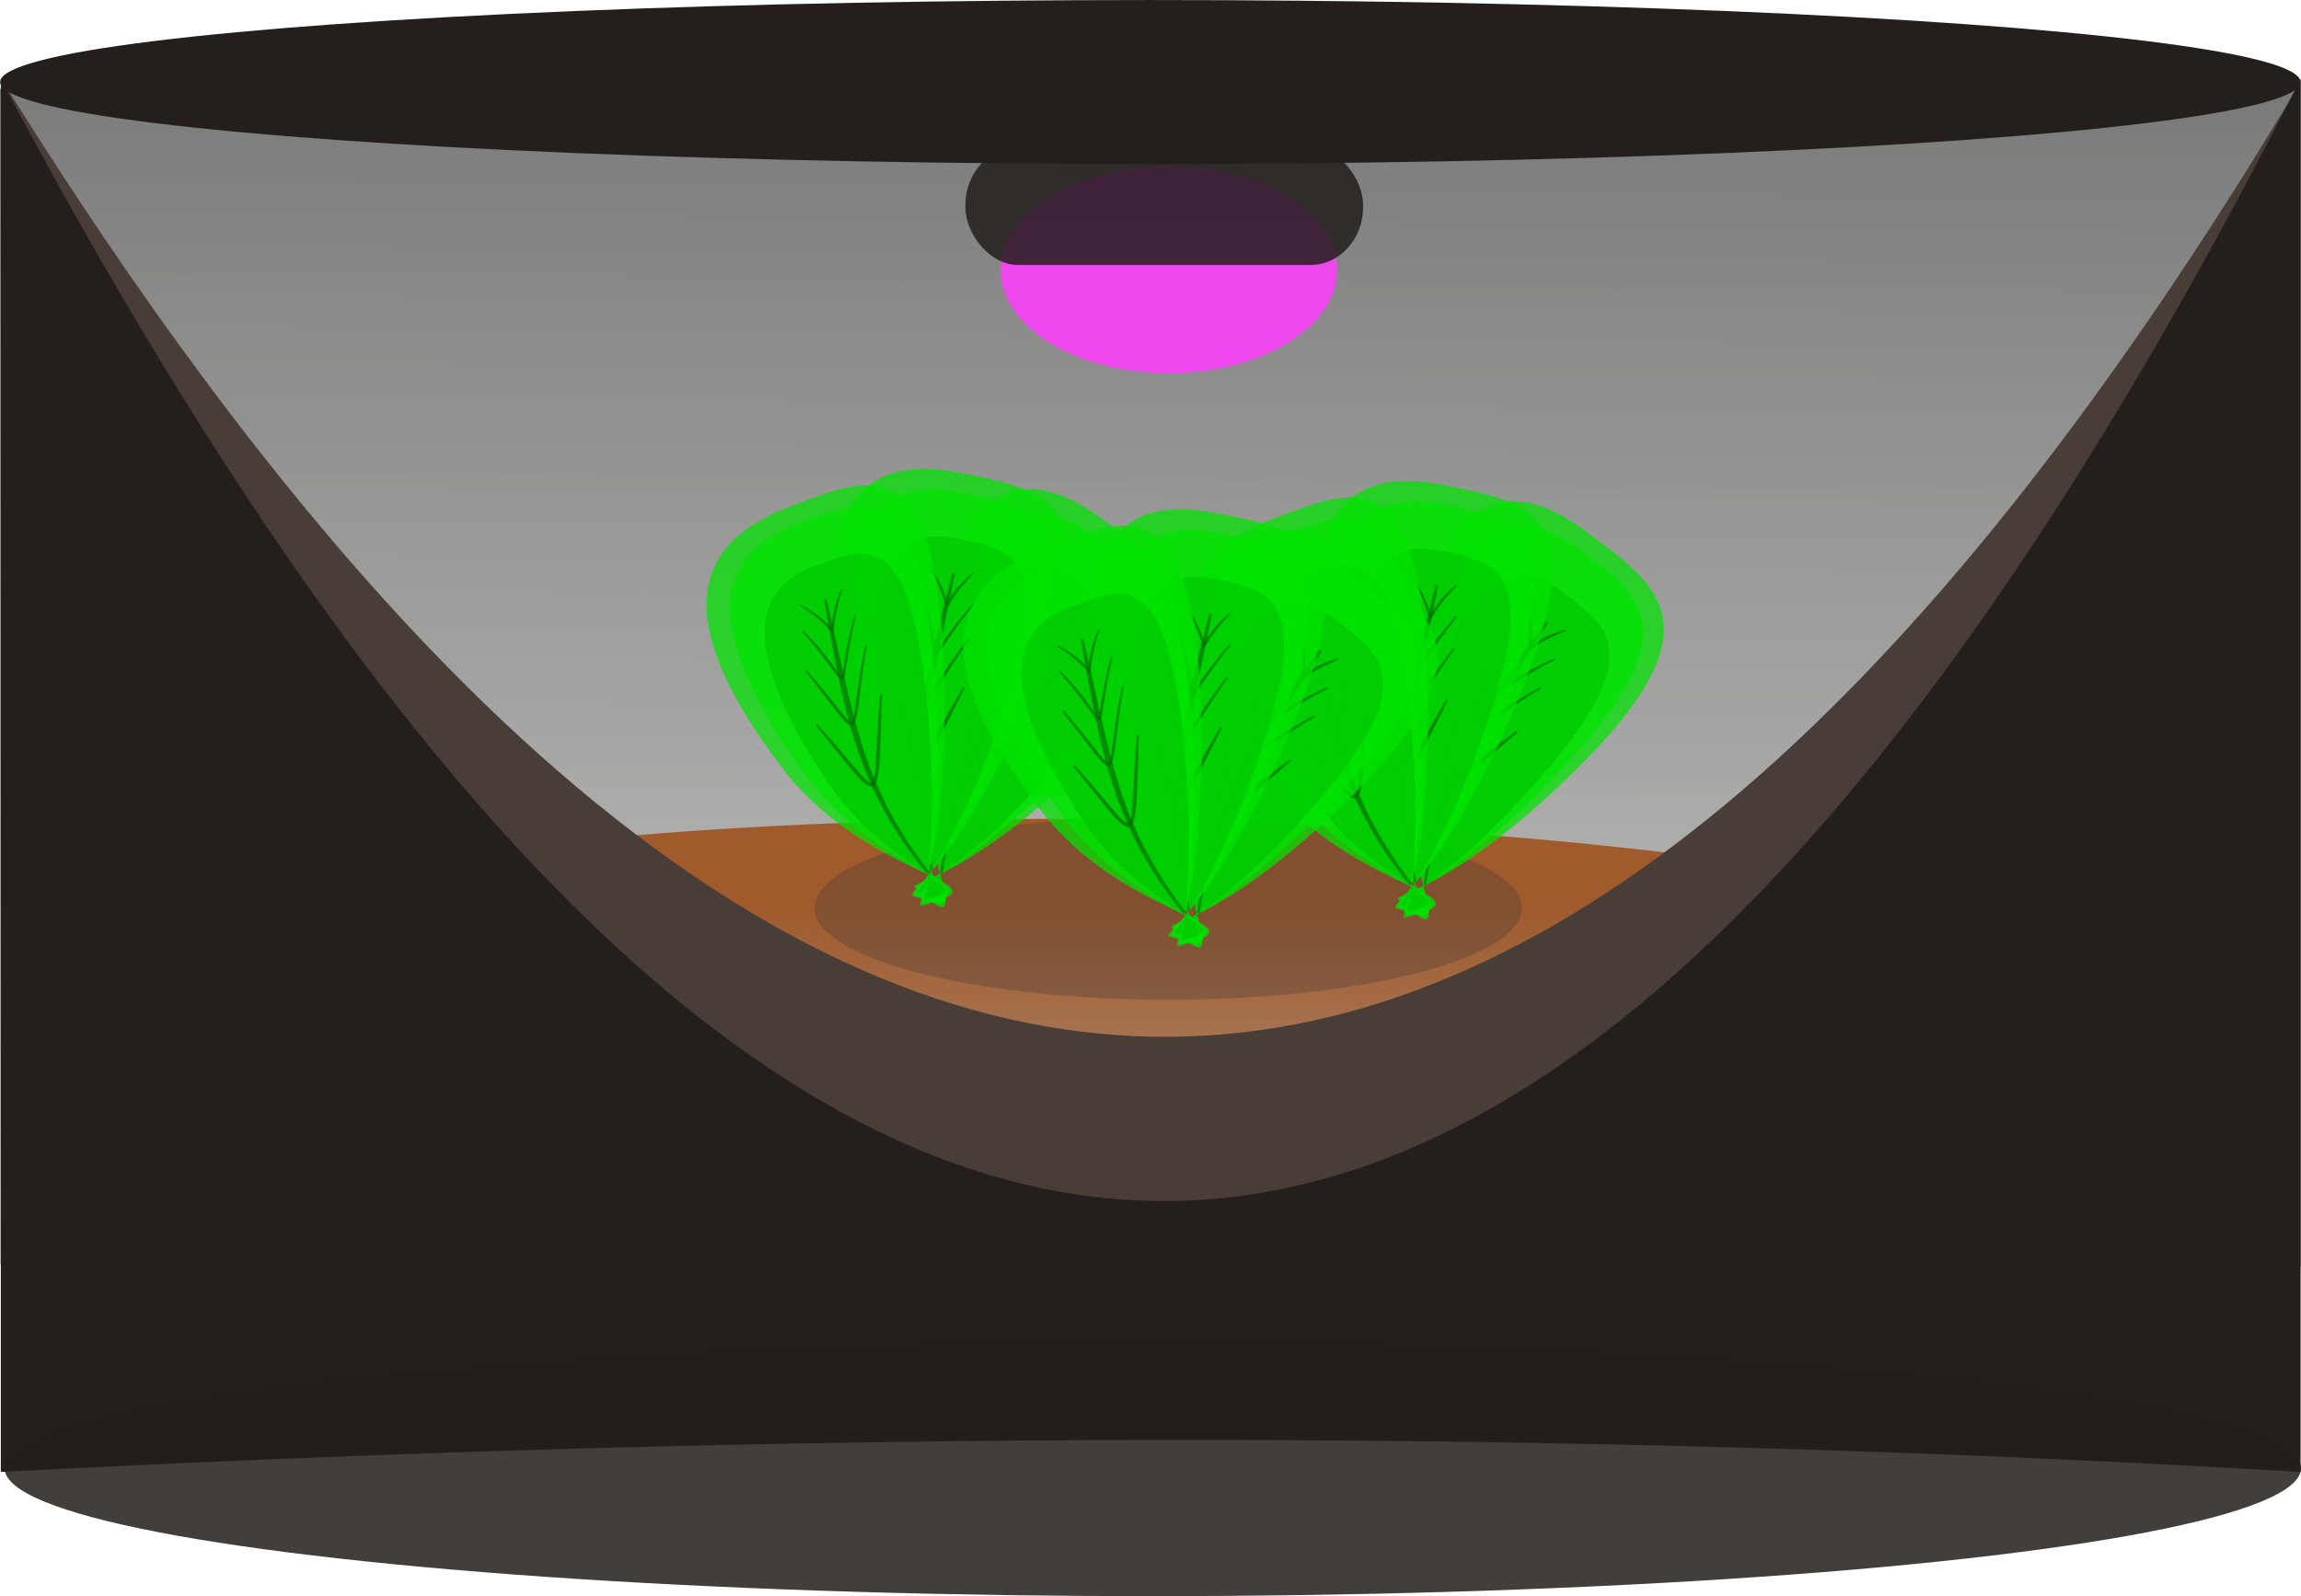 <?xml version="1.0" encoding="UTF-8" standalone="no"?>
<svg
   xmlns:osb="http://www.openswatchbook.org/uri/2009/osb"
   xmlns:dc="http://purl.org/dc/elements/1.1/"
   xmlns:cc="http://creativecommons.org/ns#"
   xmlns:rdf="http://www.w3.org/1999/02/22-rdf-syntax-ns#"
   xmlns:svg="http://www.w3.org/2000/svg"
   xmlns="http://www.w3.org/2000/svg"
   xmlns:xlink="http://www.w3.org/1999/xlink"
   width="100%"
   height="100%"
   version="1.1"
   id="GreenKoalaProp"
   viewBox="0 0 90.857 63.024">
  <defs
     id="defs4660">
    <linearGradient
       gradientTransform="matrix(1,0,0,0.844,-19.549,-90.712)"
       gradientUnits="userSpaceOnUse"
       y2="137.005"
       x2="140"
       y1="195.576"
       x1="139.286"
       id="linearGradient5734-2"
       xlink:href="#linearGradient4196" />
    <linearGradient
       osb:paint="gradient"
       id="linearGradient4196">
      <stop
         id="stop4198"
         offset="0"
         style="stop-color:#11110d;stop-opacity:0.429;" />
      <stop
         id="stop4200"
         offset="1"
         style="stop-color:#000000;stop-opacity:1" />
    </linearGradient>
    <linearGradient
       gradientTransform="translate(72.333,-70.228)"
       gradientUnits="userSpaceOnUse"
       y2="138.219"
       x2="39.834"
       y1="128.342"
       x1="39.752"
       id="linearGradient6059"
       xlink:href="#linearGradient6053" />
    <linearGradient
       id="linearGradient6053">
      <stop
         id="stop6055"
         offset="0"
         style="stop-color:#a05a2c;stop-opacity:1;" />
      <stop
         id="stop6057"
         offset="1"
         style="stop-color:#a05a2c;stop-opacity:0.524" />
    </linearGradient>
    <linearGradient
       gradientTransform="matrix(0.908,0,0,1.02,10.272,-5.063)"
       gradientUnits="userSpaceOnUse"
       y2="61.965"
       x2="112.081"
       y1="57.422"
       x1="113.175"
       id="linearGradient8658"
       xlink:href="#linearGradient8648" />
    <linearGradient
       id="linearGradient8648">
      <stop
         id="stop8650"
         offset="0"
         style="stop-color:#005900;stop-opacity:1;" />
      <stop
         id="stop8652"
         offset="1"
         style="stop-opacity:0.729;stop-color:#0000bb" />
    </linearGradient>
    <filter
       height="1.487"
       y="-0.244"
       width="1.425"
       x="-0.212"
       id="filter7196"
       style="color-interpolation-filters:sRGB">
      <feGaussianBlur
         id="feGaussianBlur7198"
         stdDeviation="1.106" />
    </filter>
    <filter
       height="1.055"
       y="-0.027"
       width="1.015"
       x="-0.007"
       id="filter7220"
       style="color-interpolation-filters:sRGB">
      <feGaussianBlur
         id="feGaussianBlur7222"
         stdDeviation="0.065" />
    </filter>
  </defs>
  <g
     transform="translate(-413.581,-274.375)"
     id="layer1">
    <a
       transform="translate(83.63,-23.048)"
       id="a4894">
      <g
         id="g7748"
         transform="translate(262.357,250.053)">
        <g
           id="g7318">
          <path
             transform="translate(-5.714,24.464)"
             id="rect3352-2"
             d="m 73.309,26.411 c 29.796,2.945 59.911,3.768 90.714,0 l 0,46.414 -90.714,0 z"
             style="opacity:0.53;fill:url(#linearGradient5734-2);fill-opacity:1;stroke-width:8.1;stroke-miterlimit:4;stroke-dasharray:none" />
          <ellipse
             transform="matrix(1,0.008,0.123,0.992,-5.714,24.464)"
             ry="7.177"
             rx="40.603"
             cy="61.983"
             cx="110.137"
             id="path5990"
             style="opacity:1;fill:url(#linearGradient6059);fill-opacity:1;stroke:url(#linearGradient8658);stroke-width:0;stroke-miterlimit:4;stroke-dasharray:none" />
          <path
             transform="translate(-5.714,24.464)"
             id="rect3352-3-7-6"
             d="m 164.149,72.944 -90.714,0 0,-46.792 c 34.435,55.339 63.881,44.905 90.714,0 l 0,46.792"
             style="fill:#483e37;fill-rule:nonzero;stroke-width:8.1;stroke-miterlimit:4;stroke-dasharray:none" />
          <path
             transform="translate(-5.714,24.464)"
             id="rect3352-3-7-2"
             d="m 164.149,81.025 c -29.916,-1.766 -60.219,-1.599 -90.809,0 l 0,-55 c 34.471,65.045 63.948,52.781 90.809,0 l 0,55"
             style="fill:#241f1c;fill-rule:nonzero;stroke-width:8.1;stroke-miterlimit:4;stroke-dasharray:none" />
          <ellipse
             transform="matrix(1.063,0,0,0.749,-8.308,28.771)"
             ry="5.446"
             rx="6.25"
             cy="39.059"
             cx="114.821"
             id="led"
             style="opacity:1;fill:#ff3dff;fill-opacity:0.857;fill-rule:nonzero;stroke-width:9.08;stroke-miterlimit:4;stroke-dasharray:none;filter:url(#filter7196)" />
          <rect
             transform="matrix(0.744,0,0,0.812,8.595,5.741)"
             ry="2.799"
             y="58.434"
             x="130.536"
             height="5.718"
             width="21.106"
             id="rect6688"
             style="opacity:1;fill:#241f1c;fill-opacity:0.857;fill-rule:nonzero;stroke-width:10.423;stroke-miterlimit:4;stroke-dasharray:none;filter:url(#filter7220)"
             rx="2.799" />
          <ellipse
             transform="translate(-5.714,24.464)"
             ry="5.051"
             rx="45.338"
             cy="80.88"
             cx="118.827"
             id="path7234"
             style="opacity:1;fill:#241f1c;fill-opacity:0.857;fill-rule:nonzero;stroke-width:8.1;stroke-miterlimit:4;stroke-dasharray:none" />
          <ellipse
             ry="3.238"
             rx="45.415"
             cy="50.609"
             cx="113.016"
             id="path7234-7"
             style="opacity:1;fill:#241f1c;fill-opacity:1;fill-rule:nonzero;stroke-width:8.1;stroke-miterlimit:4;stroke-dasharray:none" />
        </g>
        <g
           transform="translate(0.25,-0.25)"
           id="g7224">
          <ellipse
             style="opacity:0.65;fill:#483e37;fill-opacity:0.533;stroke:none;stroke-width:0;stroke-miterlimit:4;stroke-dasharray:none"
             id="sombraAlface"
             cx="113.47"
             cy="83.471"
             rx="13.965"
             ry="3.624" />
          <g
             id="alface1"
             transform="matrix(1.137,-0.214,0.186,1.306,-25.657,-76.851)">
            <g
               transform="matrix(0.764,0.645,-0.645,0.764,111.402,-25.28)"
               id="g8004-5-3-7-72-8">
              <path
                 style="opacity:0.74;fill:#00e400;fill-opacity:0.99;fill-rule:nonzero"
                 d="m 92.101,131.842 c -1.643,4.384 -3.113,5.263 -2.828,5.303 3.297,0.465 -1.398,-1.241 -3.005,-5.48 -2.387,-6.295 0.118,-7.368 3.005,-7.248 2.961,0.123 5.598,0.034 2.828,7.425 z"
                 id="path7702-6-9-85-7-9" />
              <path
                 style="opacity:0.74;fill:#00e400;fill-opacity:0.99;fill-rule:nonzero"
                 d="m 91.725,132.059 c -1.375,4.173 -2.605,5.009 -2.367,5.047 2.759,0.443 -1.17,-1.182 -2.515,-5.216 -1.997,-5.992 0.099,-7.013 2.515,-6.898 2.477,0.117 4.684,0.033 2.367,7.066 z"
                 id="path7702-1-3-0-7-22-6" />
              <path
                 style="opacity:0.74;fill:#00c700;fill-opacity:0.99;fill-rule:nonzero"
                 d="m 91.291,132.58 c -1.064,3.666 -2.017,4.401 -1.832,4.435 2.136,0.389 -0.906,-1.038 -1.947,-4.582 -1.546,-5.264 0.077,-6.161 1.947,-6.061 1.918,0.103 3.626,0.029 1.832,6.208 z"
                 id="path7702-1-5-9-8-4-6-4" />
              <path
                 style="opacity:0.46;fill:#008000;fill-rule:evenodd;stroke:#005900;stroke-width:0.1;stroke-linecap:butt;stroke-linejoin:miter;stroke-miterlimit:4;stroke-dasharray:none;stroke-opacity:1"
                 d="m 89.817,136.294 c -1.297,-3.437 -0.721,-5.437 -0.423,-8.874 -0.581,3.592 -0.888,5.705 0.423,8.874 z"
                 id="path7720-4-8-18-1-3" />
              <path
                 style="opacity:0.46;fill:#008000;fill-rule:evenodd;stroke:#005900;stroke-width:0.054;stroke-linecap:butt;stroke-linejoin:miter;stroke-miterlimit:4;stroke-dasharray:none;stroke-opacity:1"
                 d="m 88.335,128.03 c 1.133,2.429 0.293,2.375 1.844,0.218 -1.671,2.106 -0.585,2.114 -1.844,-0.218 z"
                 id="path7720-0-1-72-8-5-5-0-3" />
              <path
                 style="opacity:0.46;fill:#008000;fill-rule:evenodd;stroke:#005900;stroke-width:0.044;stroke-linecap:butt;stroke-linejoin:miter;stroke-miterlimit:4;stroke-dasharray:none;stroke-opacity:1"
                 d="m 88.538,127.297 c 1.288,1.466 0.207,1.545 1.519,0.023 -1.42,1.369 -0.095,1.453 -1.519,-0.023 z"
                 id="path7720-0-1-26-1-0-9-6-3" />
              <path
                 style="opacity:0.46;fill:#008000;fill-rule:evenodd;stroke:#005900;stroke-width:0.059;stroke-linecap:butt;stroke-linejoin:miter;stroke-miterlimit:4;stroke-dasharray:none;stroke-opacity:1"
                 d="m 88.028,129.185 c 1.158,2.89 0.603,2.595 2.188,0.029 -1.708,2.505 -0.902,2.745 -2.188,-0.029 z"
                 id="path7720-0-1-72-1-2-9-7-1-8" />
              <path
                 style="opacity:0.46;fill:#008000;fill-rule:evenodd;stroke:#005900;stroke-width:0.067;stroke-linecap:butt;stroke-linejoin:miter;stroke-miterlimit:4;stroke-dasharray:none;stroke-opacity:1"
                 d="m 87.803,130.831 c 1.267,3.071 1.007,3.245 2.389,-0.084 -1.574,3.088 -0.879,3.252 -2.389,0.084 z"
                 id="path7720-0-1-72-1-6-9-6-5-5-6" />
            </g>
            <g
               transform="matrix(0.957,0.29,-0.29,0.957,45.367,-19.823)"
               id="g8004-5-38-9-0">
              <path
                 style="opacity:0.74;fill:#00e400;fill-opacity:0.99;fill-rule:nonzero"
                 d="m 92.101,131.842 c -1.643,4.384 -3.113,5.263 -2.828,5.303 3.297,0.465 -1.398,-1.241 -3.005,-5.48 -2.387,-6.295 0.118,-7.368 3.005,-7.248 2.961,0.123 5.598,0.034 2.828,7.425 z"
                 id="path7702-6-83-4-4" />
              <path
                 style="opacity:0.74;fill:#00e400;fill-opacity:0.99;fill-rule:nonzero"
                 d="m 91.725,132.059 c -1.375,4.173 -2.605,5.009 -2.367,5.047 2.759,0.443 -1.17,-1.182 -2.515,-5.216 -1.997,-5.992 0.099,-7.013 2.515,-6.898 2.477,0.117 4.684,0.033 2.367,7.066 z"
                 id="path7702-1-3-18-9-8" />
              <path
                 style="opacity:0.74;fill:#00c700;fill-opacity:0.99;fill-rule:nonzero"
                 d="m 91.291,132.58 c -1.064,3.666 -2.017,4.401 -1.832,4.435 2.136,0.389 -0.906,-1.038 -1.947,-4.582 -1.546,-5.264 0.077,-6.161 1.947,-6.061 1.918,0.103 3.626,0.029 1.832,6.208 z"
                 id="path7702-1-5-9-9-0-8" />
              <path
                 style="opacity:0.46;fill:#008000;fill-rule:evenodd;stroke:#005900;stroke-width:0.1;stroke-linecap:butt;stroke-linejoin:miter;stroke-miterlimit:4;stroke-dasharray:none;stroke-opacity:1"
                 d="m 89.817,136.294 c -1.297,-3.437 -0.721,-5.437 -0.423,-8.874 -0.581,3.592 -0.888,5.705 0.423,8.874 z"
                 id="path7720-4-6-9-8" />
              <path
                 style="opacity:0.46;fill:#008000;fill-rule:evenodd;stroke:#005900;stroke-width:0.054;stroke-linecap:butt;stroke-linejoin:miter;stroke-miterlimit:4;stroke-dasharray:none;stroke-opacity:1"
                 d="m 88.335,128.03 c 1.133,2.429 0.293,2.375 1.844,0.218 -1.671,2.106 -0.585,2.114 -1.844,-0.218 z"
                 id="path7720-0-1-72-8-4-1-9" />
              <path
                 style="opacity:0.46;fill:#008000;fill-rule:evenodd;stroke:#005900;stroke-width:0.044;stroke-linecap:butt;stroke-linejoin:miter;stroke-miterlimit:4;stroke-dasharray:none;stroke-opacity:1"
                 d="m 88.538,127.297 c 1.288,1.466 0.207,1.545 1.519,0.023 -1.42,1.369 -0.095,1.453 -1.519,-0.023 z"
                 id="path7720-0-1-26-1-3-7-7" />
              <path
                 style="opacity:0.46;fill:#008000;fill-rule:evenodd;stroke:#005900;stroke-width:0.059;stroke-linecap:butt;stroke-linejoin:miter;stroke-miterlimit:4;stroke-dasharray:none;stroke-opacity:1"
                 d="m 88.028,129.185 c 1.158,2.89 0.603,2.595 2.188,0.029 -1.708,2.505 -0.902,2.745 -2.188,-0.029 z"
                 id="path7720-0-1-72-1-2-3-7-7" />
              <path
                 style="opacity:0.46;fill:#008000;fill-rule:evenodd;stroke:#005900;stroke-width:0.067;stroke-linecap:butt;stroke-linejoin:miter;stroke-miterlimit:4;stroke-dasharray:none;stroke-opacity:1"
                 d="m 87.803,130.831 c 1.267,3.071 1.007,3.245 2.389,-0.084 -1.574,3.088 -0.879,3.252 -2.389,0.084 z"
                 id="path7720-0-1-72-1-6-9-3-1-6" />
            </g>
            <g
               transform="matrix(0.981,-0.196,0.196,0.981,-23.174,20.605)"
               id="g8004-8-1-4">
              <path
                 style="opacity:0.74;fill:#00e400;fill-opacity:0.99;fill-rule:nonzero"
                 d="m 92.101,131.842 c -1.643,4.384 -3.113,5.263 -2.828,5.303 3.297,0.465 -1.398,-1.241 -3.005,-5.48 -2.387,-6.295 0.118,-7.368 3.005,-7.248 2.961,0.123 5.598,0.034 2.828,7.425 z"
                 id="path7702-60-5-3" />
              <path
                 style="opacity:0.74;fill:#00e400;fill-opacity:0.99;fill-rule:nonzero"
                 d="m 91.725,132.059 c -1.375,4.173 -2.605,5.009 -2.367,5.047 2.759,0.443 -1.17,-1.182 -2.515,-5.216 -1.997,-5.992 0.099,-7.013 2.515,-6.898 2.477,0.117 4.684,0.033 2.367,7.066 z"
                 id="path7702-1-4-9-0" />
              <path
                 style="opacity:0.74;fill:#00c700;fill-opacity:0.99;fill-rule:nonzero"
                 d="m 91.291,132.58 c -1.064,3.666 -2.017,4.401 -1.832,4.435 2.136,0.389 -0.906,-1.038 -1.947,-4.582 -1.546,-5.264 0.077,-6.161 1.947,-6.061 1.918,0.103 3.626,0.029 1.832,6.208 z"
                 id="path7702-1-5-8-7-3" />
              <path
                 style="opacity:0.46;fill:#008000;fill-rule:evenodd;stroke:#005900;stroke-width:0.1;stroke-linecap:butt;stroke-linejoin:miter;stroke-miterlimit:4;stroke-dasharray:none;stroke-opacity:1"
                 d="m 89.817,136.294 c -1.297,-3.437 -0.721,-5.437 -0.423,-8.874 -0.581,3.592 -0.888,5.705 0.423,8.874 z"
                 id="path7720-8-7-0" />
              <path
                 style="opacity:0.46;fill:#008000;fill-rule:evenodd;stroke:#005900;stroke-width:0.054;stroke-linecap:butt;stroke-linejoin:miter;stroke-miterlimit:4;stroke-dasharray:none;stroke-opacity:1"
                 d="m 88.335,128.03 c 1.133,2.429 0.293,2.375 1.844,0.218 -1.671,2.106 -0.585,2.114 -1.844,-0.218 z"
                 id="path7720-0-1-72-89-6-9" />
              <path
                 style="opacity:0.46;fill:#008000;fill-rule:evenodd;stroke:#005900;stroke-width:0.044;stroke-linecap:butt;stroke-linejoin:miter;stroke-miterlimit:4;stroke-dasharray:none;stroke-opacity:1"
                 d="m 88.538,127.297 c 1.288,1.466 0.207,1.545 1.519,0.023 -1.42,1.369 -0.095,1.453 -1.519,-0.023 z"
                 id="path7720-0-1-26-77-7-2" />
              <path
                 style="opacity:0.46;fill:#008000;fill-rule:evenodd;stroke:#005900;stroke-width:0.059;stroke-linecap:butt;stroke-linejoin:miter;stroke-miterlimit:4;stroke-dasharray:none;stroke-opacity:1"
                 d="m 88.028,129.185 c 1.158,2.89 0.603,2.595 2.188,0.029 -1.708,2.505 -0.902,2.745 -2.188,-0.029 z"
                 id="path7720-0-1-72-1-64-3-5" />
              <path
                 style="opacity:0.46;fill:#008000;fill-rule:evenodd;stroke:#005900;stroke-width:0.067;stroke-linecap:butt;stroke-linejoin:miter;stroke-miterlimit:4;stroke-dasharray:none;stroke-opacity:1"
                 d="m 87.803,130.831 c 1.267,3.071 1.007,3.245 2.389,-0.084 -1.574,3.088 -0.879,3.252 -2.389,0.084 z"
                 id="path7720-0-1-72-1-6-3-6-4" />
            </g>
          </g>
          <g
             id="alface3"
             transform="matrix(1.137,-0.214,0.186,1.306,-6.574,-76.374)">
            <g
               transform="matrix(0.764,0.645,-0.645,0.764,111.402,-25.28)"
               id="g8004-5-3-8-6-5">
              <path
                 style="opacity:0.74;fill:#00e400;fill-opacity:0.99;fill-rule:nonzero"
                 d="m 92.101,131.842 c -1.643,4.384 -3.113,5.263 -2.828,5.303 3.297,0.465 -1.398,-1.241 -3.005,-5.48 -2.387,-6.295 0.118,-7.368 3.005,-7.248 2.961,0.123 5.598,0.034 2.828,7.425 z"
                 id="path7702-6-9-5-3-9" />
              <path
                 style="opacity:0.74;fill:#00e400;fill-opacity:0.99;fill-rule:nonzero"
                 d="m 91.725,132.059 c -1.375,4.173 -2.605,5.009 -2.367,5.047 2.759,0.443 -1.17,-1.182 -2.515,-5.216 -1.997,-5.992 0.099,-7.013 2.515,-6.898 2.477,0.117 4.684,0.033 2.367,7.066 z"
                 id="path7702-1-3-0-0-9-4" />
              <path
                 style="opacity:0.74;fill:#00c700;fill-opacity:0.99;fill-rule:nonzero"
                 d="m 91.291,132.58 c -1.064,3.666 -2.017,4.401 -1.832,4.435 2.136,0.389 -0.906,-1.038 -1.947,-4.582 -1.546,-5.264 0.077,-6.161 1.947,-6.061 1.918,0.103 3.626,0.029 1.832,6.208 z"
                 id="path7702-1-5-9-8-64-4-6" />
              <path
                 style="opacity:0.46;fill:#008000;fill-rule:evenodd;stroke:#005900;stroke-width:0.1;stroke-linecap:butt;stroke-linejoin:miter;stroke-miterlimit:4;stroke-dasharray:none;stroke-opacity:1"
                 d="m 89.817,136.294 c -1.297,-3.437 -0.721,-5.437 -0.423,-8.874 -0.581,3.592 -0.888,5.705 0.423,8.874 z"
                 id="path7720-4-8-6-8-9" />
              <path
                 style="opacity:0.46;fill:#008000;fill-rule:evenodd;stroke:#005900;stroke-width:0.054;stroke-linecap:butt;stroke-linejoin:miter;stroke-miterlimit:4;stroke-dasharray:none;stroke-opacity:1"
                 d="m 88.335,128.03 c 1.133,2.429 0.293,2.375 1.844,0.218 -1.671,2.106 -0.585,2.114 -1.844,-0.218 z"
                 id="path7720-0-1-72-8-5-2-1-2" />
              <path
                 style="opacity:0.46;fill:#008000;fill-rule:evenodd;stroke:#005900;stroke-width:0.044;stroke-linecap:butt;stroke-linejoin:miter;stroke-miterlimit:4;stroke-dasharray:none;stroke-opacity:1"
                 d="m 88.538,127.297 c 1.288,1.466 0.207,1.545 1.519,0.023 -1.42,1.369 -0.095,1.453 -1.519,-0.023 z"
                 id="path7720-0-1-26-1-0-58-29-2" />
              <path
                 style="opacity:0.46;fill:#008000;fill-rule:evenodd;stroke:#005900;stroke-width:0.059;stroke-linecap:butt;stroke-linejoin:miter;stroke-miterlimit:4;stroke-dasharray:none;stroke-opacity:1"
                 d="m 88.028,129.185 c 1.158,2.89 0.603,2.595 2.188,0.029 -1.708,2.505 -0.902,2.745 -2.188,-0.029 z"
                 id="path7720-0-1-72-1-2-9-6-3-4" />
              <path
                 style="opacity:0.46;fill:#008000;fill-rule:evenodd;stroke:#005900;stroke-width:0.067;stroke-linecap:butt;stroke-linejoin:miter;stroke-miterlimit:4;stroke-dasharray:none;stroke-opacity:1"
                 d="m 87.803,130.831 c 1.267,3.071 1.007,3.245 2.389,-0.084 -1.574,3.088 -0.879,3.252 -2.389,0.084 z"
                 id="path7720-0-1-72-1-6-9-6-2-9-7" />
            </g>
            <g
               transform="matrix(0.957,0.29,-0.29,0.957,45.367,-19.823)"
               id="g8004-5-8-0-7">
              <path
                 style="opacity:0.74;fill:#00e400;fill-opacity:0.99;fill-rule:nonzero"
                 d="m 92.101,131.842 c -1.643,4.384 -3.113,5.263 -2.828,5.303 3.297,0.465 -1.398,-1.241 -3.005,-5.48 -2.387,-6.295 0.118,-7.368 3.005,-7.248 2.961,0.123 5.598,0.034 2.828,7.425 z"
                 id="path7702-6-4-8-5" />
              <path
                 style="opacity:0.74;fill:#00e400;fill-opacity:0.99;fill-rule:nonzero"
                 d="m 91.725,132.059 c -1.375,4.173 -2.605,5.009 -2.367,5.047 2.759,0.443 -1.17,-1.182 -2.515,-5.216 -1.997,-5.992 0.099,-7.013 2.515,-6.898 2.477,0.117 4.684,0.033 2.367,7.066 z"
                 id="path7702-1-3-7-8-4" />
              <path
                 style="opacity:0.74;fill:#00c700;fill-opacity:0.99;fill-rule:nonzero"
                 d="m 91.291,132.58 c -1.064,3.666 -2.017,4.401 -1.832,4.435 2.136,0.389 -0.906,-1.038 -1.947,-4.582 -1.546,-5.264 0.077,-6.161 1.947,-6.061 1.918,0.103 3.626,0.029 1.832,6.208 z"
                 id="path7702-1-5-9-2-5-8" />
              <path
                 style="opacity:0.46;fill:#008000;fill-rule:evenodd;stroke:#005900;stroke-width:0.1;stroke-linecap:butt;stroke-linejoin:miter;stroke-miterlimit:4;stroke-dasharray:none;stroke-opacity:1"
                 d="m 89.817,136.294 c -1.297,-3.437 -0.721,-5.437 -0.423,-8.874 -0.581,3.592 -0.888,5.705 0.423,8.874 z"
                 id="path7720-4-4-0-1" />
              <path
                 style="opacity:0.46;fill:#008000;fill-rule:evenodd;stroke:#005900;stroke-width:0.054;stroke-linecap:butt;stroke-linejoin:miter;stroke-miterlimit:4;stroke-dasharray:none;stroke-opacity:1"
                 d="m 88.335,128.03 c 1.133,2.429 0.293,2.375 1.844,0.218 -1.671,2.106 -0.585,2.114 -1.844,-0.218 z"
                 id="path7720-0-1-72-8-06-9-2" />
              <path
                 style="opacity:0.46;fill:#008000;fill-rule:evenodd;stroke:#005900;stroke-width:0.044;stroke-linecap:butt;stroke-linejoin:miter;stroke-miterlimit:4;stroke-dasharray:none;stroke-opacity:1"
                 d="m 88.538,127.297 c 1.288,1.466 0.207,1.545 1.519,0.023 -1.42,1.369 -0.095,1.453 -1.519,-0.023 z"
                 id="path7720-0-1-26-1-2-6-8" />
              <path
                 style="opacity:0.46;fill:#008000;fill-rule:evenodd;stroke:#005900;stroke-width:0.059;stroke-linecap:butt;stroke-linejoin:miter;stroke-miterlimit:4;stroke-dasharray:none;stroke-opacity:1"
                 d="m 88.028,129.185 c 1.158,2.89 0.603,2.595 2.188,0.029 -1.708,2.505 -0.902,2.745 -2.188,-0.029 z"
                 id="path7720-0-1-72-1-2-99-3-9" />
              <path
                 style="opacity:0.46;fill:#008000;fill-rule:evenodd;stroke:#005900;stroke-width:0.067;stroke-linecap:butt;stroke-linejoin:miter;stroke-miterlimit:4;stroke-dasharray:none;stroke-opacity:1"
                 d="m 87.803,130.831 c 1.267,3.071 1.007,3.245 2.389,-0.084 -1.574,3.088 -0.879,3.252 -2.389,0.084 z"
                 id="path7720-0-1-72-1-6-9-0-8-3" />
            </g>
            <g
               transform="matrix(0.981,-0.196,0.196,0.981,-23.174,20.605)"
               id="g8004-81-5-6">
              <path
                 style="opacity:0.74;fill:#00e400;fill-opacity:0.99;fill-rule:nonzero"
                 d="m 92.101,131.842 c -1.643,4.384 -3.113,5.263 -2.828,5.303 3.297,0.465 -1.398,-1.241 -3.005,-5.48 -2.387,-6.295 0.118,-7.368 3.005,-7.248 2.961,0.123 5.598,0.034 2.828,7.425 z"
                 id="path7702-3-6-8" />
              <path
                 style="opacity:0.74;fill:#00e400;fill-opacity:0.99;fill-rule:nonzero"
                 d="m 91.725,132.059 c -1.375,4.173 -2.605,5.009 -2.367,5.047 2.759,0.443 -1.17,-1.182 -2.515,-5.216 -1.997,-5.992 0.099,-7.013 2.515,-6.898 2.477,0.117 4.684,0.033 2.367,7.066 z"
                 id="path7702-1-1-1-0" />
              <path
                 style="opacity:0.74;fill:#00c700;fill-opacity:0.99;fill-rule:nonzero"
                 d="m 91.291,132.58 c -1.064,3.666 -2.017,4.401 -1.832,4.435 2.136,0.389 -0.906,-1.038 -1.947,-4.582 -1.546,-5.264 0.077,-6.161 1.947,-6.061 1.918,0.103 3.626,0.029 1.832,6.208 z"
                 id="path7702-1-5-1-1-2" />
              <path
                 style="opacity:0.46;fill:#008000;fill-rule:evenodd;stroke:#005900;stroke-width:0.1;stroke-linecap:butt;stroke-linejoin:miter;stroke-miterlimit:4;stroke-dasharray:none;stroke-opacity:1"
                 d="m 89.817,136.294 c -1.297,-3.437 -0.721,-5.437 -0.423,-8.874 -0.581,3.592 -0.888,5.705 0.423,8.874 z"
                 id="path7720-0-5-1" />
              <path
                 style="opacity:0.46;fill:#008000;fill-rule:evenodd;stroke:#005900;stroke-width:0.054;stroke-linecap:butt;stroke-linejoin:miter;stroke-miterlimit:4;stroke-dasharray:none;stroke-opacity:1"
                 d="m 88.335,128.03 c 1.133,2.429 0.293,2.375 1.844,0.218 -1.671,2.106 -0.585,2.114 -1.844,-0.218 z"
                 id="path7720-0-1-72-3-9-0" />
              <path
                 style="opacity:0.46;fill:#008000;fill-rule:evenodd;stroke:#005900;stroke-width:0.044;stroke-linecap:butt;stroke-linejoin:miter;stroke-miterlimit:4;stroke-dasharray:none;stroke-opacity:1"
                 d="m 88.538,127.297 c 1.288,1.466 0.207,1.545 1.519,0.023 -1.42,1.369 -0.095,1.453 -1.519,-0.023 z"
                 id="path7720-0-1-26-4-8-5" />
              <path
                 style="opacity:0.46;fill:#008000;fill-rule:evenodd;stroke:#005900;stroke-width:0.059;stroke-linecap:butt;stroke-linejoin:miter;stroke-miterlimit:4;stroke-dasharray:none;stroke-opacity:1"
                 d="m 88.028,129.185 c 1.158,2.89 0.603,2.595 2.188,0.029 -1.708,2.505 -0.902,2.745 -2.188,-0.029 z"
                 id="path7720-0-1-72-1-0-4-1" />
              <path
                 style="opacity:0.46;fill:#008000;fill-rule:evenodd;stroke:#005900;stroke-width:0.067;stroke-linecap:butt;stroke-linejoin:miter;stroke-miterlimit:4;stroke-dasharray:none;stroke-opacity:1"
                 d="m 87.803,130.831 c 1.267,3.071 1.007,3.245 2.389,-0.084 -1.574,3.088 -0.879,3.252 -2.389,0.084 z"
                 id="path7720-0-1-72-1-6-39-8-1" />
            </g>
          </g>
          <g
             id="alface2"
             transform="matrix(1.137,-0.214,0.186,1.306,-15.513,-75.255)">
            <g
               transform="matrix(0.764,0.645,-0.645,0.764,111.402,-25.28)"
               id="g8004-5-3-30-0-8">
              <path
                 style="opacity:0.74;fill:#00e400;fill-opacity:0.99;fill-rule:nonzero"
                 d="m 92.101,131.842 c -1.643,4.384 -3.113,5.263 -2.828,5.303 3.297,0.465 -1.398,-1.241 -3.005,-5.48 -2.387,-6.295 0.118,-7.368 3.005,-7.248 2.961,0.123 5.598,0.034 2.828,7.425 z"
                 id="path7702-6-9-9-3-5" />
              <path
                 style="opacity:0.74;fill:#00e400;fill-opacity:0.99;fill-rule:nonzero"
                 d="m 91.725,132.059 c -1.375,4.173 -2.605,5.009 -2.367,5.047 2.759,0.443 -1.17,-1.182 -2.515,-5.216 -1.997,-5.992 0.099,-7.013 2.515,-6.898 2.477,0.117 4.684,0.033 2.367,7.066 z"
                 id="path7702-1-3-0-2-0-0" />
              <path
                 style="opacity:0.74;fill:#00c700;fill-opacity:0.99;fill-rule:nonzero"
                 d="m 91.291,132.58 c -1.064,3.666 -2.017,4.401 -1.832,4.435 2.136,0.389 -0.906,-1.038 -1.947,-4.582 -1.546,-5.264 0.077,-6.161 1.947,-6.061 1.918,0.103 3.626,0.029 1.832,6.208 z"
                 id="path7702-1-5-9-8-5-4-6" />
              <path
                 style="opacity:0.46;fill:#008000;fill-rule:evenodd;stroke:#005900;stroke-width:0.1;stroke-linecap:butt;stroke-linejoin:miter;stroke-miterlimit:4;stroke-dasharray:none;stroke-opacity:1"
                 d="m 89.817,136.294 c -1.297,-3.437 -0.721,-5.437 -0.423,-8.874 -0.581,3.592 -0.888,5.705 0.423,8.874 z"
                 id="path7720-4-8-4-4-4" />
              <path
                 style="opacity:0.46;fill:#008000;fill-rule:evenodd;stroke:#005900;stroke-width:0.054;stroke-linecap:butt;stroke-linejoin:miter;stroke-miterlimit:4;stroke-dasharray:none;stroke-opacity:1"
                 d="m 88.335,128.03 c 1.133,2.429 0.293,2.375 1.844,0.218 -1.671,2.106 -0.585,2.114 -1.844,-0.218 z"
                 id="path7720-0-1-72-8-5-0-4-6" />
              <path
                 style="opacity:0.46;fill:#008000;fill-rule:evenodd;stroke:#005900;stroke-width:0.044;stroke-linecap:butt;stroke-linejoin:miter;stroke-miterlimit:4;stroke-dasharray:none;stroke-opacity:1"
                 d="m 88.538,127.297 c 1.288,1.466 0.207,1.545 1.519,0.023 -1.42,1.369 -0.095,1.453 -1.519,-0.023 z"
                 id="path7720-0-1-26-1-0-59-4-2" />
              <path
                 style="opacity:0.46;fill:#008000;fill-rule:evenodd;stroke:#005900;stroke-width:0.059;stroke-linecap:butt;stroke-linejoin:miter;stroke-miterlimit:4;stroke-dasharray:none;stroke-opacity:1"
                 d="m 88.028,129.185 c 1.158,2.89 0.603,2.595 2.188,0.029 -1.708,2.505 -0.902,2.745 -2.188,-0.029 z"
                 id="path7720-0-1-72-1-2-9-4-7-5" />
              <path
                 style="opacity:0.46;fill:#008000;fill-rule:evenodd;stroke:#005900;stroke-width:0.067;stroke-linecap:butt;stroke-linejoin:miter;stroke-miterlimit:4;stroke-dasharray:none;stroke-opacity:1"
                 d="m 87.803,130.831 c 1.267,3.071 1.007,3.245 2.389,-0.084 -1.574,3.088 -0.879,3.252 -2.389,0.084 z"
                 id="path7720-0-1-72-1-6-9-6-6-6-8" />
            </g>
            <g
               transform="matrix(0.957,0.29,-0.29,0.957,45.367,-19.823)"
               id="g8004-5-9-3-6">
              <path
                 style="opacity:0.74;fill:#00e400;fill-opacity:0.99;fill-rule:nonzero"
                 d="m 92.101,131.842 c -1.643,4.384 -3.113,5.263 -2.828,5.303 3.297,0.465 -1.398,-1.241 -3.005,-5.48 -2.387,-6.295 0.118,-7.368 3.005,-7.248 2.961,0.123 5.598,0.034 2.828,7.425 z"
                 id="path7702-6-2-1-2" />
              <path
                 style="opacity:0.74;fill:#00e400;fill-opacity:0.99;fill-rule:nonzero"
                 d="m 91.725,132.059 c -1.375,4.173 -2.605,5.009 -2.367,5.047 2.759,0.443 -1.17,-1.182 -2.515,-5.216 -1.997,-5.992 0.099,-7.013 2.515,-6.898 2.477,0.117 4.684,0.033 2.367,7.066 z"
                 id="path7702-1-3-2-7-8" />
              <path
                 style="opacity:0.74;fill:#00c700;fill-opacity:0.99;fill-rule:nonzero"
                 d="m 91.291,132.58 c -1.064,3.666 -2.017,4.401 -1.832,4.435 2.136,0.389 -0.906,-1.038 -1.947,-4.582 -1.546,-5.264 0.077,-6.161 1.947,-6.061 1.918,0.103 3.626,0.029 1.832,6.208 z"
                 id="path7702-1-5-9-4-5-4" />
              <path
                 style="opacity:0.46;fill:#008000;fill-rule:evenodd;stroke:#005900;stroke-width:0.1;stroke-linecap:butt;stroke-linejoin:miter;stroke-miterlimit:4;stroke-dasharray:none;stroke-opacity:1"
                 d="m 89.817,136.294 c -1.297,-3.437 -0.721,-5.437 -0.423,-8.874 -0.581,3.592 -0.888,5.705 0.423,8.874 z"
                 id="path7720-4-7-9-7" />
              <path
                 style="opacity:0.46;fill:#008000;fill-rule:evenodd;stroke:#005900;stroke-width:0.054;stroke-linecap:butt;stroke-linejoin:miter;stroke-miterlimit:4;stroke-dasharray:none;stroke-opacity:1"
                 d="m 88.335,128.03 c 1.133,2.429 0.293,2.375 1.844,0.218 -1.671,2.106 -0.585,2.114 -1.844,-0.218 z"
                 id="path7720-0-1-72-8-7-62-2" />
              <path
                 style="opacity:0.46;fill:#008000;fill-rule:evenodd;stroke:#005900;stroke-width:0.044;stroke-linecap:butt;stroke-linejoin:miter;stroke-miterlimit:4;stroke-dasharray:none;stroke-opacity:1"
                 d="m 88.538,127.297 c 1.288,1.466 0.207,1.545 1.519,0.023 -1.42,1.369 -0.095,1.453 -1.519,-0.023 z"
                 id="path7720-0-1-26-1-5-1-4" />
              <path
                 style="opacity:0.46;fill:#008000;fill-rule:evenodd;stroke:#005900;stroke-width:0.059;stroke-linecap:butt;stroke-linejoin:miter;stroke-miterlimit:4;stroke-dasharray:none;stroke-opacity:1"
                 d="m 88.028,129.185 c 1.158,2.89 0.603,2.595 2.188,0.029 -1.708,2.505 -0.902,2.745 -2.188,-0.029 z"
                 id="path7720-0-1-72-1-2-48-7-0" />
              <path
                 style="opacity:0.46;fill:#008000;fill-rule:evenodd;stroke:#005900;stroke-width:0.067;stroke-linecap:butt;stroke-linejoin:miter;stroke-miterlimit:4;stroke-dasharray:none;stroke-opacity:1"
                 d="m 87.803,130.831 c 1.267,3.071 1.007,3.245 2.389,-0.084 -1.574,3.088 -0.879,3.252 -2.389,0.084 z"
                 id="path7720-0-1-72-1-6-9-1-8-6" />
            </g>
            <g
               transform="matrix(0.981,-0.196,0.196,0.981,-23.174,20.605)"
               id="g8004-2-5-2">
              <path
                 style="opacity:0.74;fill:#00e400;fill-opacity:0.99;fill-rule:nonzero"
                 d="m 92.101,131.842 c -1.643,4.384 -3.113,5.263 -2.828,5.303 3.297,0.465 -1.398,-1.241 -3.005,-5.48 -2.387,-6.295 0.118,-7.368 3.005,-7.248 2.961,0.123 5.598,0.034 2.828,7.425 z"
                 id="path7702-8-7-9" />
              <path
                 style="opacity:0.74;fill:#00e400;fill-opacity:0.99;fill-rule:nonzero"
                 d="m 91.725,132.059 c -1.375,4.173 -2.605,5.009 -2.367,5.047 2.759,0.443 -1.17,-1.182 -2.515,-5.216 -1.997,-5.992 0.099,-7.013 2.515,-6.898 2.477,0.117 4.684,0.033 2.367,7.066 z"
                 id="path7702-1-9-41-9" />
              <path
                 style="opacity:0.74;fill:#00c700;fill-opacity:0.99;fill-rule:nonzero"
                 d="m 91.291,132.58 c -1.064,3.666 -2.017,4.401 -1.832,4.435 2.136,0.389 -0.906,-1.038 -1.947,-4.582 -1.546,-5.264 0.077,-6.161 1.947,-6.061 1.918,0.103 3.626,0.029 1.832,6.208 z"
                 id="path7702-1-5-36-8-0" />
              <path
                 style="opacity:0.46;fill:#008000;fill-rule:evenodd;stroke:#005900;stroke-width:0.1;stroke-linecap:butt;stroke-linejoin:miter;stroke-miterlimit:4;stroke-dasharray:none;stroke-opacity:1"
                 d="m 89.817,136.294 c -1.297,-3.437 -0.721,-5.437 -0.423,-8.874 -0.581,3.592 -0.888,5.705 0.423,8.874 z"
                 id="path7720-80-59-8" />
              <path
                 style="opacity:0.46;fill:#008000;fill-rule:evenodd;stroke:#005900;stroke-width:0.054;stroke-linecap:butt;stroke-linejoin:miter;stroke-miterlimit:4;stroke-dasharray:none;stroke-opacity:1"
                 d="m 88.335,128.03 c 1.133,2.429 0.293,2.375 1.844,0.218 -1.671,2.106 -0.585,2.114 -1.844,-0.218 z"
                 id="path7720-0-1-72-2-7-1" />
              <path
                 style="opacity:0.46;fill:#008000;fill-rule:evenodd;stroke:#005900;stroke-width:0.044;stroke-linecap:butt;stroke-linejoin:miter;stroke-miterlimit:4;stroke-dasharray:none;stroke-opacity:1"
                 d="m 88.538,127.297 c 1.288,1.466 0.207,1.545 1.519,0.023 -1.42,1.369 -0.095,1.453 -1.519,-0.023 z"
                 id="path7720-0-1-26-10-5-3" />
              <path
                 style="opacity:0.46;fill:#008000;fill-rule:evenodd;stroke:#005900;stroke-width:0.059;stroke-linecap:butt;stroke-linejoin:miter;stroke-miterlimit:4;stroke-dasharray:none;stroke-opacity:1"
                 d="m 88.028,129.185 c 1.158,2.89 0.603,2.595 2.188,0.029 -1.708,2.505 -0.902,2.745 -2.188,-0.029 z"
                 id="path7720-0-1-72-1-5-3-1" />
              <path
                 style="opacity:0.46;fill:#008000;fill-rule:evenodd;stroke:#005900;stroke-width:0.067;stroke-linecap:butt;stroke-linejoin:miter;stroke-miterlimit:4;stroke-dasharray:none;stroke-opacity:1"
                 d="m 87.803,130.831 c 1.267,3.071 1.007,3.245 2.389,-0.084 -1.574,3.088 -0.879,3.252 -2.389,0.084 z"
                 id="path7720-0-1-72-1-6-1-8-1" />
            </g>
          </g>
        </g>
      </g>
    </a>
  </g>
</svg>
